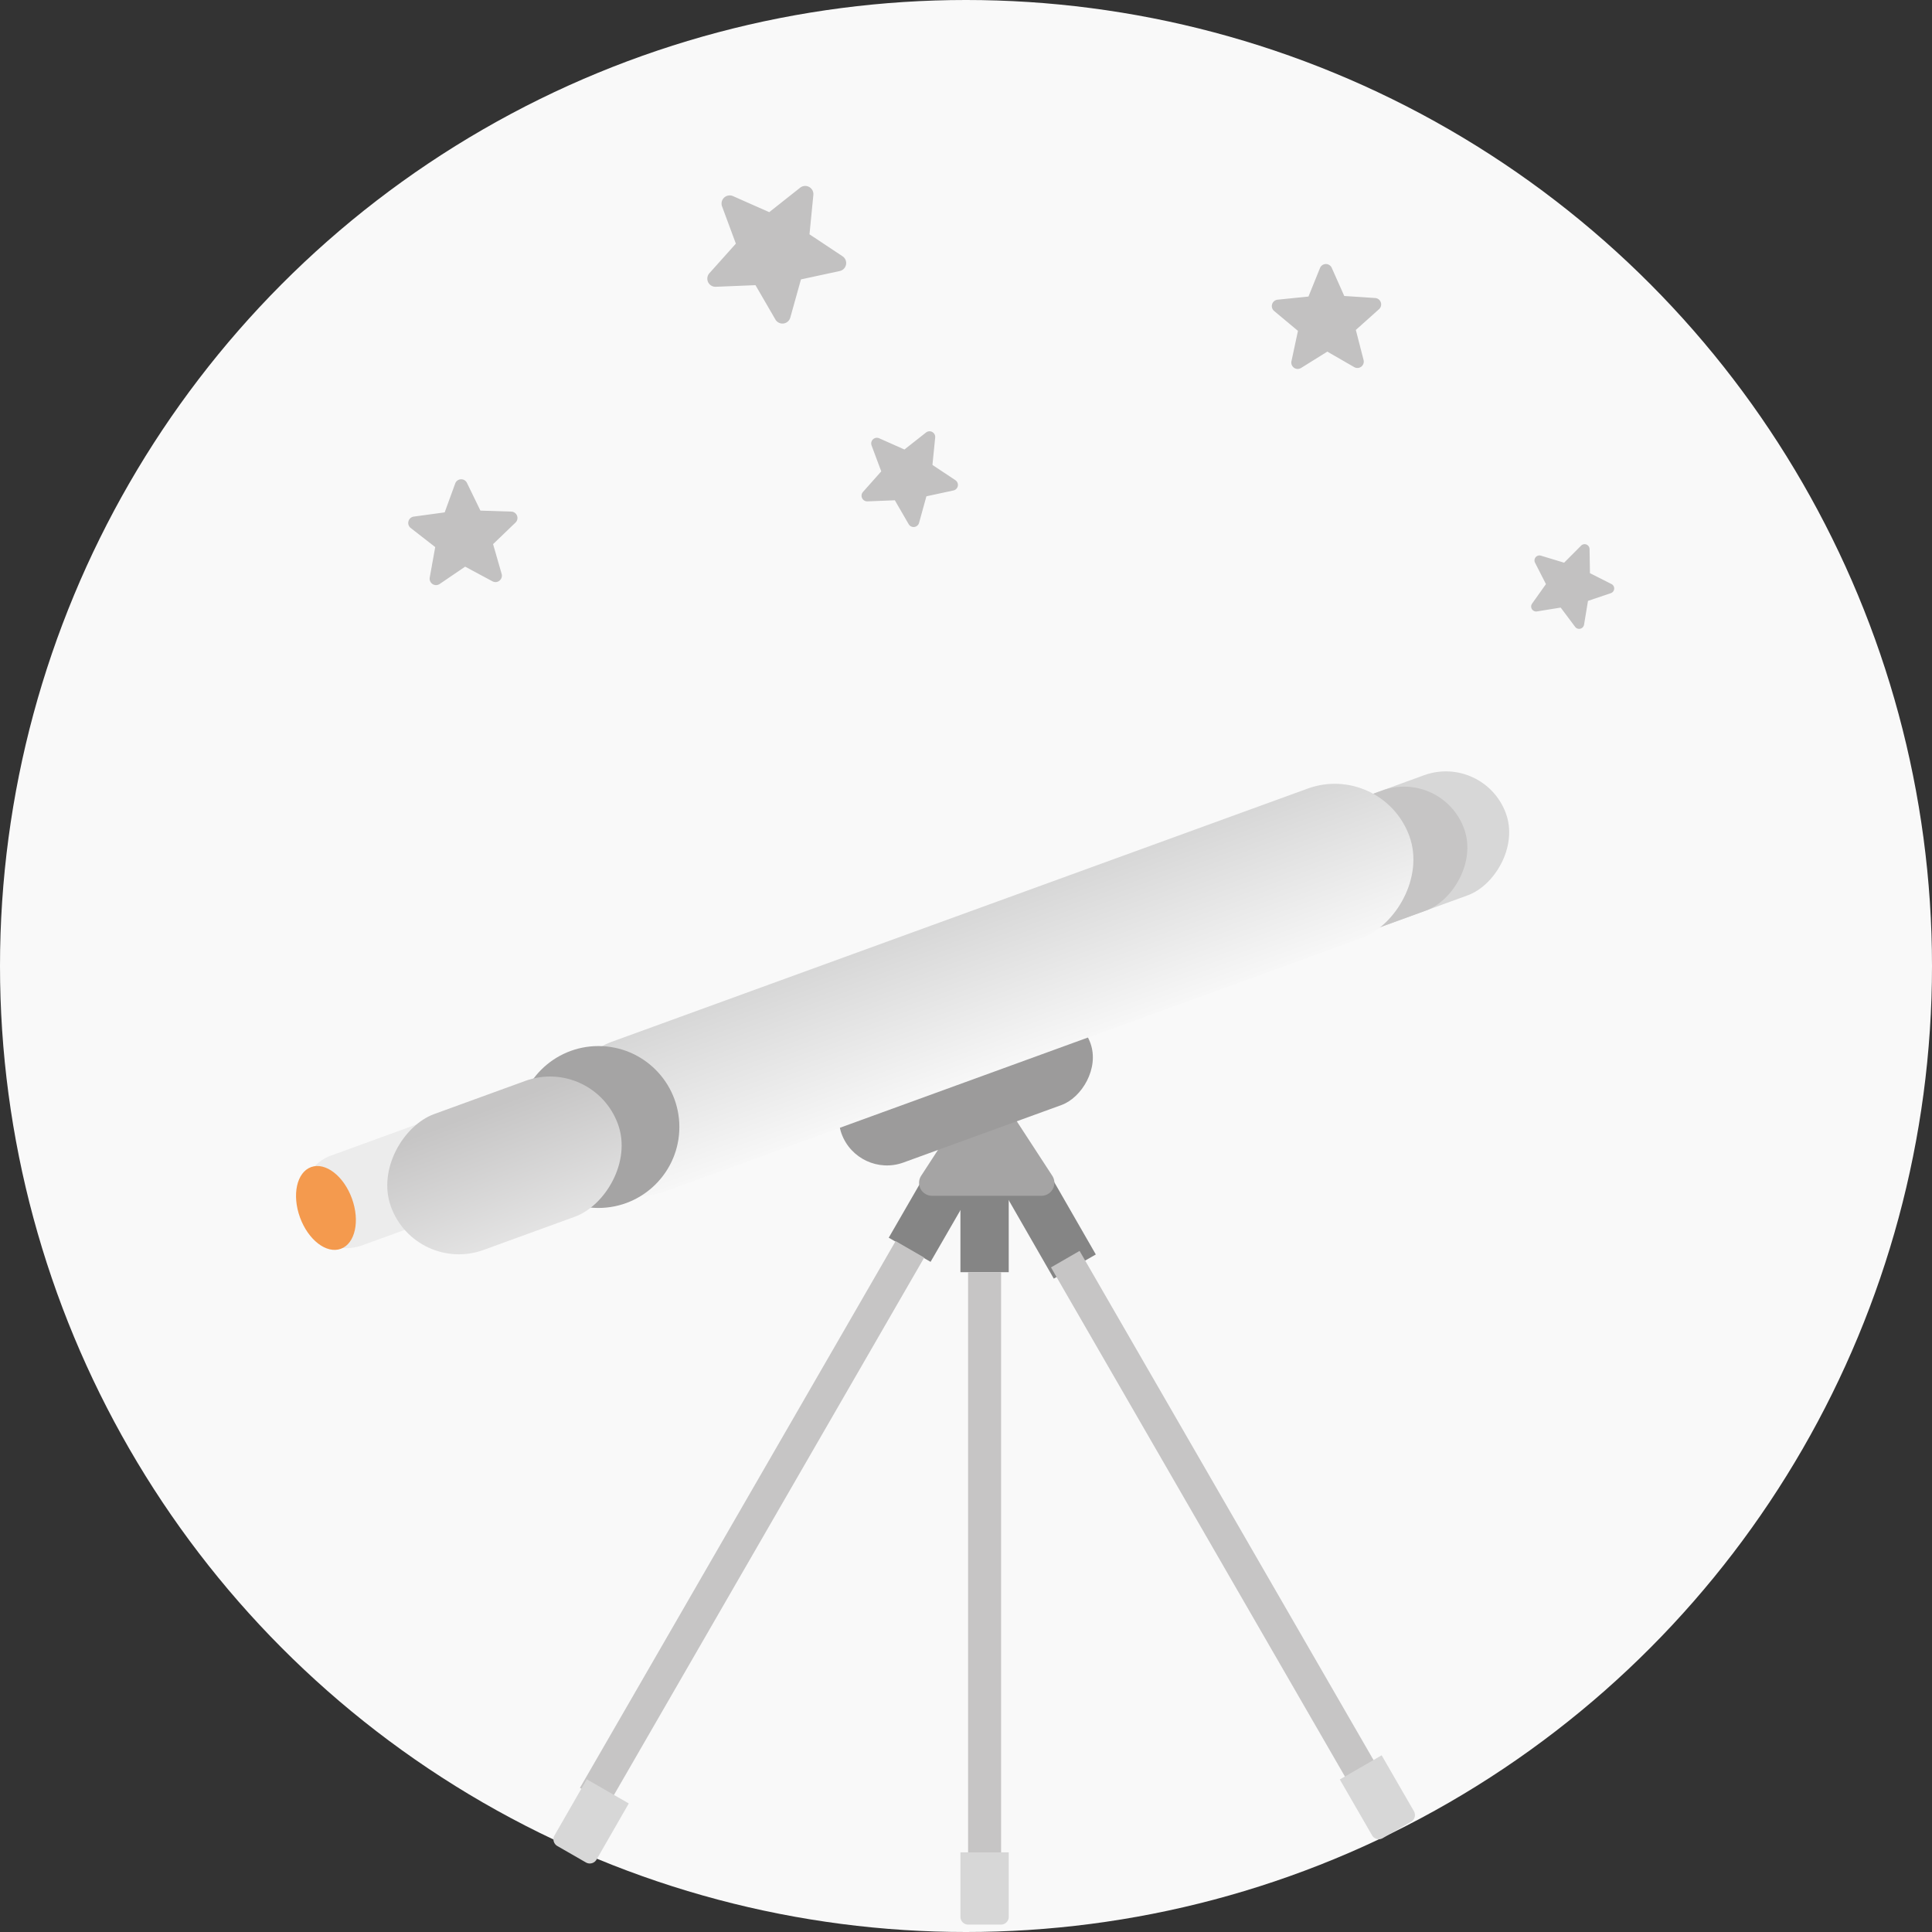 <svg xmlns="http://www.w3.org/2000/svg" xmlns:xlink="http://www.w3.org/1999/xlink" width="160" height="160" viewBox="0 0 160 160">
  <rect x="0" y="0" width="160" height="160" fill="#333333" stroke="none"/>
  <defs>
    <linearGradient id="linear-gradient" x1="-0.025" y1="0.549" x2="1.243" y2="0.548" gradientUnits="objectBoundingBox">
      <stop offset="0" stop-color="#d6d6d6"/>
      <stop offset="1" stop-color="#fff"/>
    </linearGradient>
    <linearGradient id="linear-gradient-2" x1="0.087" y1="0.41" x2="1.375" y2="0.384" gradientUnits="objectBoundingBox">
      <stop offset="0" stop-color="#c6c5c5"/>
      <stop offset="1" stop-color="#efefef"/>
    </linearGradient>
  </defs>
  <g id="Grupo_83" data-name="Grupo 83" transform="translate(-86 -88)">
    <circle id="Elipse_14" data-name="Elipse 14" cx="80" cy="80" r="80" transform="translate(86 88)" fill="#f9f9f9"/>
    <rect id="Rectángulo_97" data-name="Rectángulo 97" width="7.866" height="20" rx="3.933" transform="matrix(0.342, 0.94, -0.94, 0.342, 128.421, 178.24)" fill="#ececec"/>
    <path id="Trazado_56" data-name="Trazado 56" d="M481.715,234.342l1.648,2.842a.675.675,0,0,0,1.235-.157l.883-3.162,3.213-.694a.675.675,0,0,0,.23-1.222l-2.736-1.818.32-3.261a.678.678,0,0,0-1.094-.6l-2.56,2.026-3-1.328a.675.675,0,0,0-.906.854l1.142,3.082L477.9,233.35a.675.675,0,0,0,.534,1.126Z" transform="translate(-333.149 -122.726)" fill="#c2c1c1"/>
    <path id="Trazado_57" data-name="Trazado 57" d="M405.036,309.27l2.266,1.216a.531.531,0,0,0,.758-.614l-.71-2.467,1.853-1.782a.528.528,0,0,0-.342-.912l-2.56-.083-1.123-2.31a.528.528,0,0,0-.96.051l-.877,2.406-2.56.349a.531.531,0,0,0-.253.944l2.029,1.581-.454,2.528a.531.531,0,0,0,.819.531Z" transform="translate(-280.515 -174.342)" fill="#c2c1c1"/>
    <path id="Trazado_58" data-name="Trazado 58" d="M520.385,295.33l1.146,1.978a.47.47,0,0,0,.861-.109L523,295l2.24-.483a.47.47,0,0,0,.16-.851l-1.9-1.264.227-2.269a.47.47,0,0,0-.758-.416l-1.789,1.408L519.1,290.2a.47.47,0,0,0-.64.592l.8,2.144-1.51,1.7a.47.47,0,0,0,.371.784Z" transform="translate(-360.279 -165.899)" fill="#c2c1c1"/>
    <path id="Trazado_59" data-name="Trazado 59" d="M628.415,253.589l2.221,1.28a.528.528,0,0,0,.781-.586l-.64-2.49,1.92-1.718a.531.531,0,0,0-.32-.925l-2.56-.17-1.043-2.346a.528.528,0,0,0-.96.019l-.96,2.374-2.56.262a.531.531,0,0,0-.285.934l1.974,1.648-.538,2.512a.528.528,0,0,0,.8.557Z" transform="translate(-432.492 -136.469)" fill="#c2c1c1"/>
    <path id="Trazado_60" data-name="Trazado 60" d="M695.635,323.5l1.891-.64a.41.41,0,0,0,.054-.755l-1.782-.9-.032-2a.41.41,0,0,0-.7-.282l-1.408,1.414-1.92-.582a.413.413,0,0,0-.49.579l.906,1.776L691,323.734a.413.413,0,0,0,.4.64l1.974-.32,1.2,1.6a.413.413,0,0,0,.736-.186Z" transform="translate(-478.125 -185.737)" fill="#c2c1c1"/>
    <rect id="Rectángulo_98" data-name="Rectángulo 98" width="10.579" height="81.776" rx="5.29" transform="matrix(0.342, 0.94, -0.94, 0.342, 208.905, 150.393)" fill="#d7d7d7"/>
    <rect id="Rectángulo_99" data-name="Rectángulo 99" width="10.579" height="78.09" rx="5.29" transform="matrix(0.342, 0.94, -0.94, 0.342, 205.442, 151.657)" fill="#c6c5c5"/>
    <ellipse id="Elipse_15" data-name="Elipse 15" cx="2.288" cy="3.6" rx="2.288" ry="3.6" transform="matrix(0.94, -0.342, 0.342, 0.94, 109.612, 185.436)" fill="#f49a4e"/>
    <rect id="Rectángulo_100" data-name="Rectángulo 100" width="4" height="8" transform="translate(165.539 185.357)" fill="#858585"/>
    <rect id="Rectángulo_101" data-name="Rectángulo 101" width="4" height="8" transform="translate(163.602 183.573) rotate(30)" fill="#858585"/>
    <rect id="Rectángulo_102" data-name="Rectángulo 102" width="4.014" height="8.028" transform="translate(169.27 186.929) rotate(-29.887)" fill="#858585"/>
    <path id="Trazado_61" data-name="Trazado 61" d="M539.023,459.5l4.534,6.96a1.072,1.072,0,0,1-.9,1.658H533.6a1.072,1.072,0,0,1-.9-1.658l4.525-6.96a1.072,1.072,0,0,1,1.8,0Z" transform="translate(-370.412 -281.089)" fill="#a5a4a4"/>
    <rect id="Rectángulo_103" data-name="Rectángulo 103" width="8" height="21.926" rx="4" transform="matrix(0.342, 0.94, -0.94, 0.342, 174.934, 170.624)" fill="#9c9b9b"/>
    <rect id="Rectángulo_104" data-name="Rectángulo 104" width="13.149" height="74.499" rx="6.574" transform="matrix(0.342, 0.94, -0.94, 0.342, 200.469, 151.061)" fill="url(#linear-gradient)"/>
    <circle id="Elipse_16" data-name="Elipse 16" cx="6.704" cy="6.704" r="6.704" transform="translate(128.854 174.63)" fill="#a5a4a4"/>
    <rect id="Rectángulo_105" data-name="Rectángulo 105" width="11.971" height="20" rx="5.986" transform="matrix(0.342, 0.94, -0.94, 0.342, 135.13, 175.469)" fill="url(#linear-gradient-2)"/>
    <rect id="Rectángulo_106" data-name="Rectángulo 106" width="2.733" height="52.285" transform="translate(166.173 193.357)" fill="#c6c5c5"/>
    <rect id="Rectángulo_107" data-name="Rectángulo 107" width="2.733" height="52.285" transform="translate(173.039 192.961) rotate(-30)" fill="#c6c5c5"/>
    <rect id="Rectángulo_108" data-name="Rectángulo 108" width="2.733" height="52.285" transform="translate(160.171 190.783) rotate(30)" fill="#c6c5c5"/>
    <path id="Trazado_62" data-name="Trazado 62" d="M543.23,657.312h4v5.344a.64.64,0,0,1-.64.64h-2.72a.64.64,0,0,1-.64-.64V657.28Z" transform="translate(-377.691 -415.91)" fill="#d7d7d7"/>
    <path id="Trazado_63" data-name="Trazado 63" d="M0,.032H4V5.376a.64.64,0,0,1-.64.64H.64A.64.64,0,0,1,0,5.376V0Z" transform="translate(196.942 235.34) rotate(-30)" fill="#d7d7d7"/>
    <path id="Trazado_64" data-name="Trazado 64" d="M0,.032H4.014V5.395a.642.642,0,0,1-.642.642H.642A.642.642,0,0,1,0,5.395V.032Z" transform="translate(134.609 235.326) rotate(29.887)" fill="#d7d7d7"/>
  </g>
</svg>
